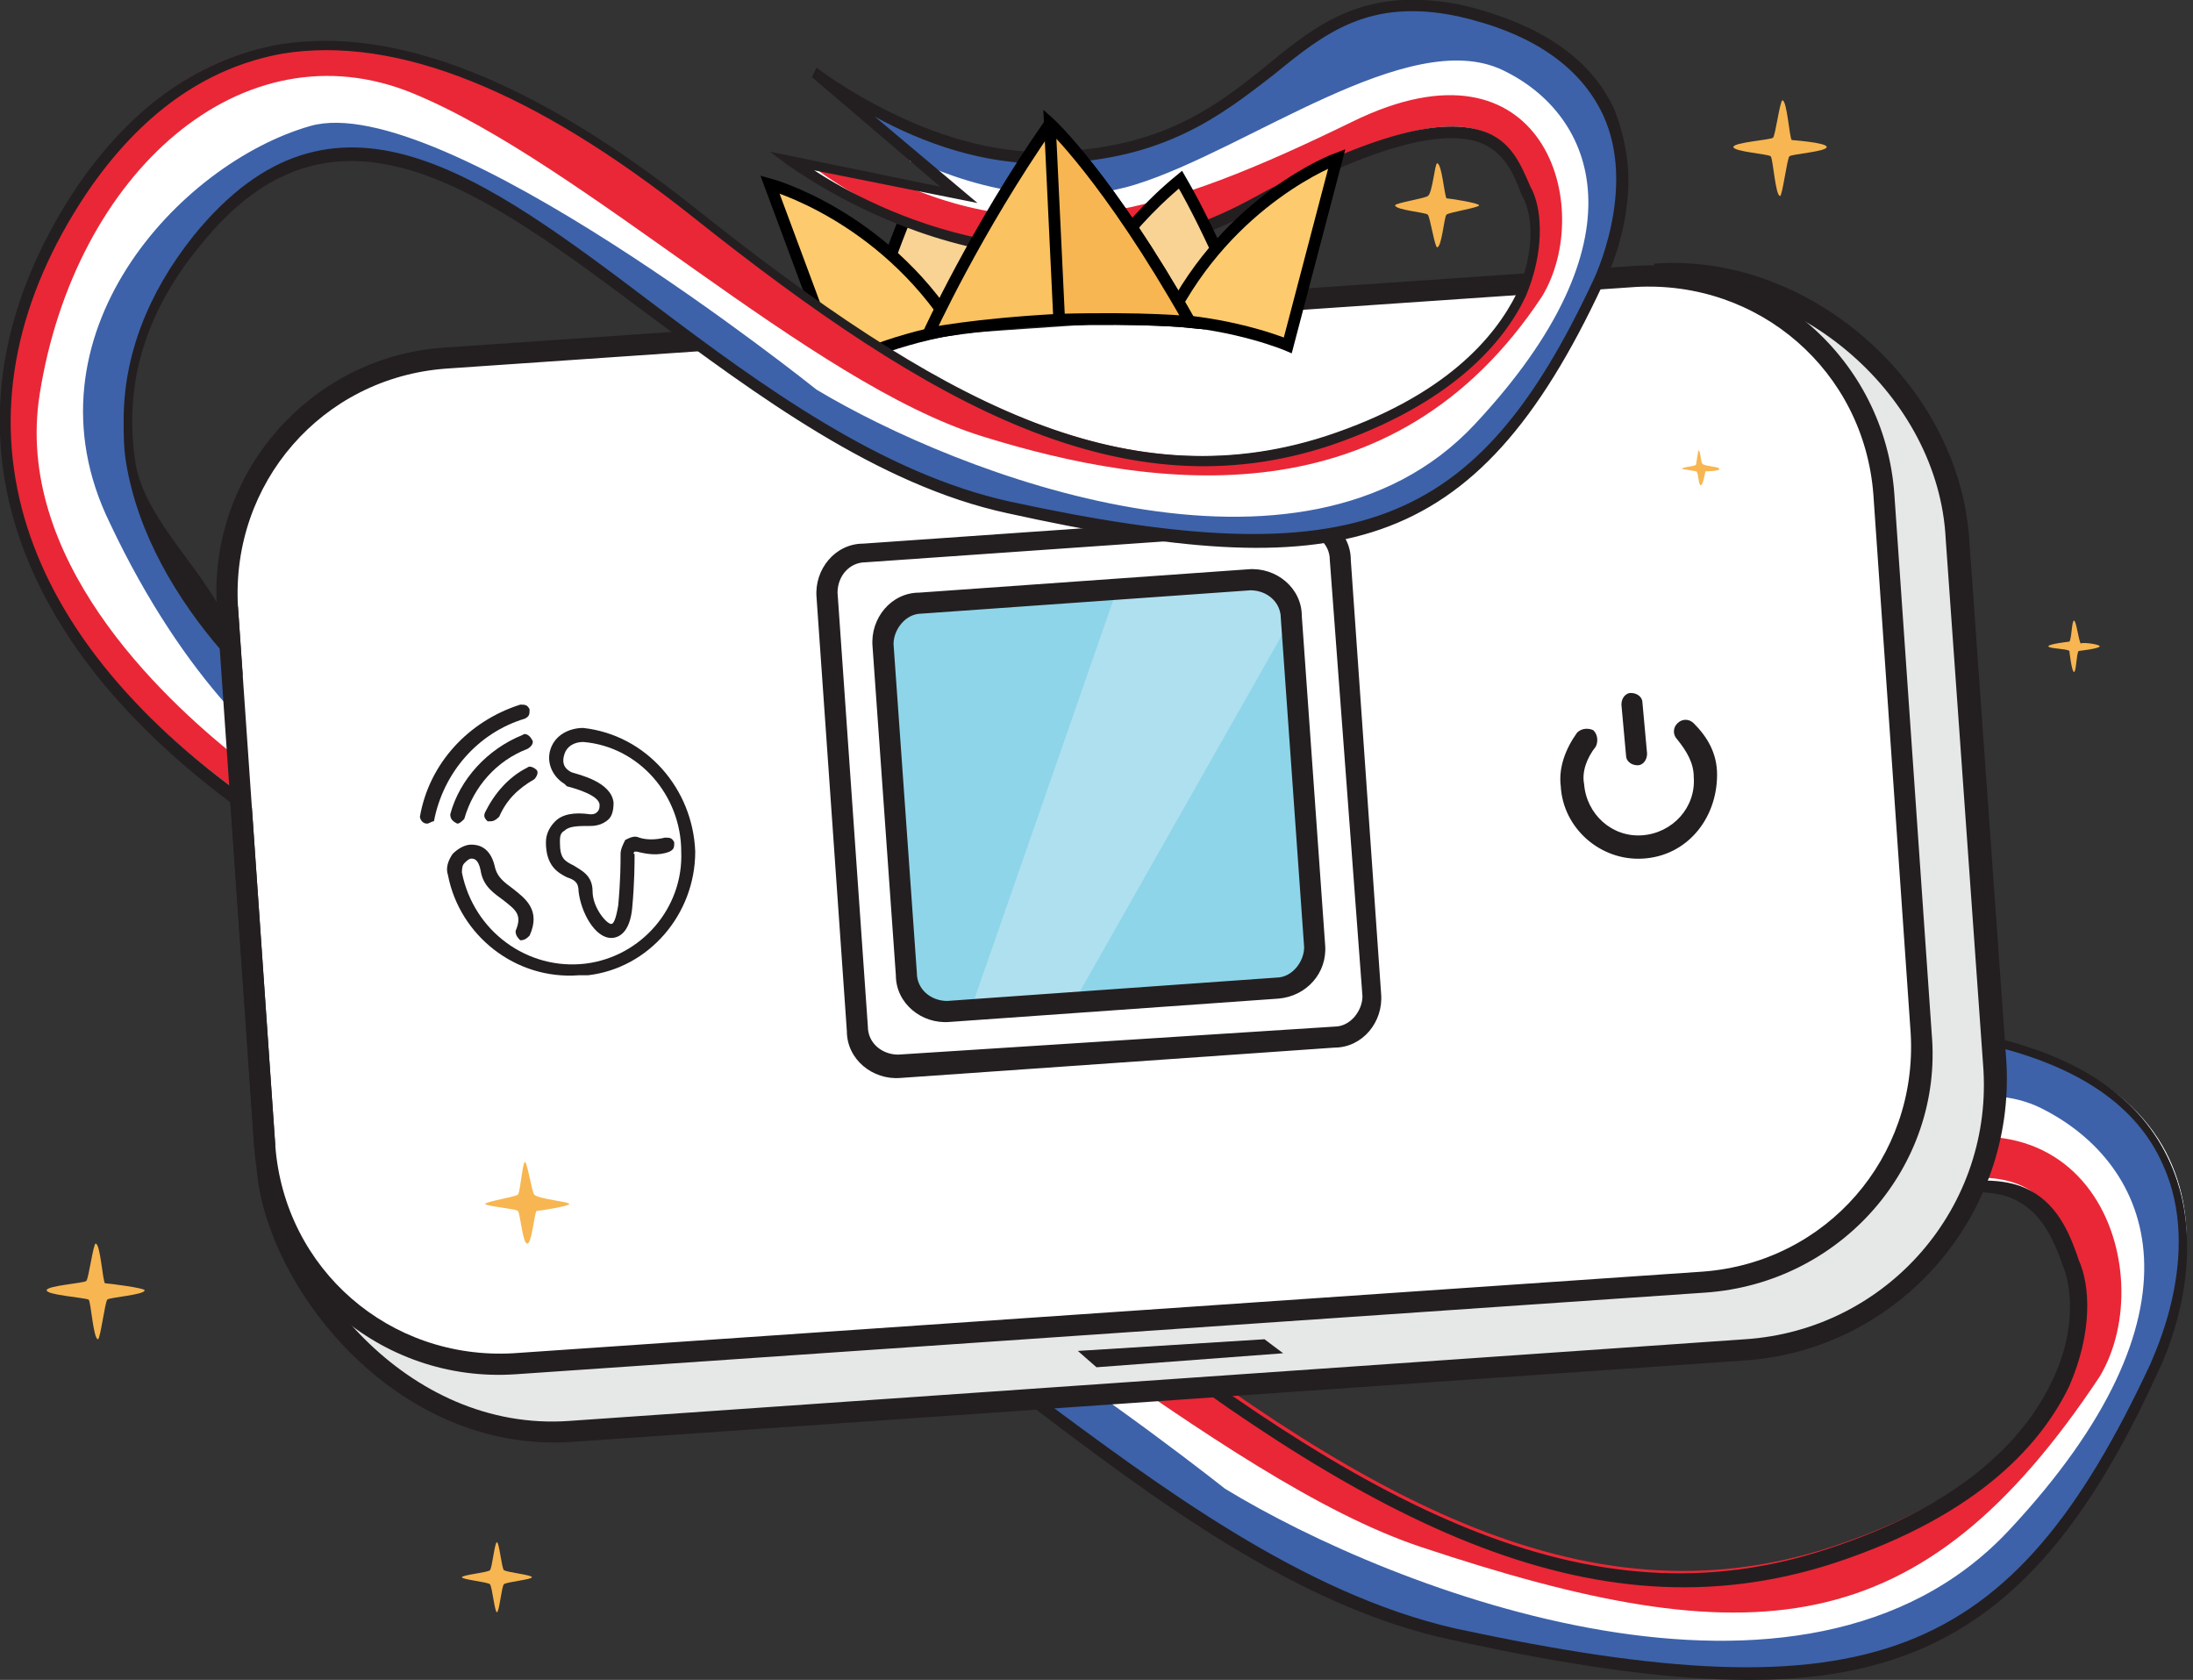 <svg id="Calque_1" xmlns="http://www.w3.org/2000/svg" viewBox="0 0 94 72"><rect x="0" y="0" width="94" height="72" fill="#333333" stroke="none"/><style>.st0{display:none;} .st1{display:inline;} .st2{fill:#EFE859;} .st3{fill:#231F20;} .st4{fill:#6D6E70;} .st5{fill:#FFFFFF;} .st6{fill:#8ED5E9;} .st7{fill:#AFE0EF;} .st8{fill:#404041;} .st9{fill:#FABC4A;} .st10{fill:#EA2736;} .st11{fill:#3D62A9;} .st12{fill:#E6E7E7;} .st13{fill:#F9D394;stroke:#000000;stroke-width:0.5;stroke-miterlimit:10;} .st14{fill:#FDCB6D;stroke:#000000;stroke-width:0.5;stroke-miterlimit:10;} .st15{fill:#F7B651;} .st16{fill:#FAC260;stroke:#000000;stroke-width:0.5;stroke-miterlimit:10;} .st17{fill:#F7B651;stroke:#000000;stroke-width:0.5;stroke-miterlimit:10;}</style><g id="Calque_2" class="st0"><g class="st1"><path class="st2" d="M68.9 18.2l2.9-.2c.2 0 .4-.2.5-.4l1.1-2.7c.2-.5.9-.5 1.1 0l1.1 2.7c.1.2.3.3.5.4l2.9.2c.5 0 .7.7.3 1L77 21.1c-.2.1-.2.4-.2.6l.7 2.8c.1.5-.4.9-.9.6l-2.4-1.5c-.2-.1-.4-.1-.6 0l-2.5 1.5c-.4.3-1-.1-.9-.6l.7-2.8c.1-.2 0-.4-.2-.6l-2.2-1.9c-.3-.3-.1-1 .4-1zM15 17.7l2.9-.2c.2 0 .4-.2.5-.4l1.1-2.7c.2-.5.9-.5 1.1 0l1.1 2.7c.1.2.3.3.5.4l2.9.2c.5 0 .7.7.3 1l-2.2 1.9c-.2.1-.2.4-.2.6l.7 2.8c.1.5-.4.9-.9.6L20.2 23c-.2-.1-.4-.1-.6 0l-2.5 1.5c-.4.3-1-.1-.9-.6l.7-2.8c.1-.2 0-.4-.2-.6l-2.2-1.9c-.3-.3-.1-.9.5-.9zm4.1 28.2l-2.4-1.5c-.2-.1-.4-.1-.6 0l-2.5 1.5c-.4.3-1-.1-.9-.6l.7-2.8c.1-.2 0-.4-.2-.6L11.1 40c-.4-.3-.2-1 .3-1l2.9-.2c.2 0 .4-.2.5-.4l1.1-2.7c.2-.5.9-.5 1.1 0l1.1 2.7c.1.2.3.3.5.4l2.9.2c.5 0 .7.7.3 1l-2.2 1.9c-.2.1-.2.4-.2.6l.7 2.8c0 .5-.5.9-1 .6zM32 58.1L29.8 60c-.2.1-.2.4-.2.6l.7 2.8c.1.5-.4.9-.9.6L27 62.4c-.2-.1-.4-.1-.6 0l-2.5 1.5c-.4.3-1-.1-.9-.6l.7-2.8c.1-.2 0-.4-.2-.6L21.3 58c-.4-.3-.2-1 .3-1l2.9-.2c.2 0 .4-.2.5-.4l1.1-2.7c.2-.5.9-.5 1.1 0l1.1 2.7c.1.2.3.3.5.4l2.9.2c.5.1.7.8.3 1.1zM39.3 11l-2.4-1.5c-.2-.1-.4-.1-.6 0L33.7 11c-.4.3-1-.1-.9-.6l.7-2.8c.1-.2 0-.4-.2-.6l-2.2-1.9c-.4-.3-.2-1 .3-1l2.9-.2c.2 0 .4-.2.5-.4L36 .9c.2-.5.9-.5 1.1 0l1.1 2.7c.1.2.3.3.5.4l2.9.2c.5 0 .7.7.3 1L39.6 7c-.2.1-.2.4-.2.6l.7 2.8c.1.5-.4.9-.8.6zm13 54.6l-2.2 1.9c-.2.1-.2.4-.2.6l.7 2.8c.1.5-.4.9-.9.6L47.3 70c-.2-.1-.4-.1-.6 0l-2.5 1.5c-.4.3-1-.1-.9-.6l.7-2.8c.1-.2 0-.4-.2-.6l-2.2-1.9c-.4-.3-.2-1 .3-1l2.9-.2c.2 0 .4-.2.5-.4l1.1-2.7c.2-.5.9-.5 1.1 0l1.1 2.7c.1.2.3.3.5.4l2.9.2c.5 0 .7.6.3 1zm8.1-54.2L58 9.9c-.2-.1-.4-.1-.6 0l-2.5 1.5c-.4.3-1-.1-.9-.6l.7-2.8c.1-.2 0-.4-.2-.6l-2.2-1.9c-.4-.3-.2-1 .3-1l2.9-.2c.2 0 .4-.2.5-.4l1.1-2.7c.2-.5.9-.5 1.1 0L59.3 4c.1.2.3.3.5.4l2.9.2c.5 0 .7.7.3 1l-2.2 1.9c-.2.1-.2.4-.2.6l.7 2.8c.1.4-.5.8-.9.5zm12.1 46.5l-2.2 1.9c-.2.1-.2.4-.2.6l.7 2.8c.1.5-.4.9-.9.6l-2.4-1.5c-.2-.1-.4-.1-.6 0l-2.5 1.5c-.4.3-1-.1-.9-.6l.7-2.8c.1-.2 0-.4-.2-.6l-2.2-1.9c-.4-.3-.2-1 .3-1l2.9-.2c.2 0 .4-.2.5-.4l1.1-2.7c.2-.5.9-.5 1.1 0l1.1 2.7c.1.2.3.3.5.4l2.9.2c.4.1.7.7.3 1zm8.2-16.1c-.2.1-.2.4-.2.6l.7 2.8c.1.5-.4.9-.9.6l-2.4-1.5c-.2-.1-.4-.1-.6 0l-2.5 1.5c-.4.3-1-.1-.9-.6l.7-2.8c.1-.2 0-.4-.2-.6l-2.2-1.9c-.4-.3-.2-1 .3-1l2.9-.2c.2 0 .4-.2.5-.4l1.1-2.7c.2-.5.9-.5 1.1 0l1.1 2.7c.1.2.3.3.5.4l2.9.2c.5 0 .7.7.3 1l-2.2 1.9z"/><path class="st3" d="M50 72c-.2 0-.4-.1-.6-.2L47 70.3l-2.5 1.5c-.4.2-.8.2-1.2 0-.4-.3-.5-.7-.4-1.1l.7-2.8-2.2-2c-.3-.3-.5-.7-.3-1.1.1-.4.5-.7.9-.7l2.9-.2 1.2-2.7c.2-.4.6-.7 1-.7s.8.3 1 .7l1.1 2.7 2.8.1c.4 0 .8.3.9.7.1.4 0 .9-.3 1.1l-2.2 1.9.7 2.9c.1.4-.1.9-.4 1.1-.2.2-.4.3-.7.3zm-3-2.7c.2 0 .4.1.6.2L50 71l.1-.1-.7-2.8c-.1-.4 0-.8.4-1.1l2.2-1.9V65l-3-.3c-.4 0-.8-.3-.9-.7L47 61.3l-.6-.2.5.2-1.1 2.7c-.2.4-.5.6-.9.7L42 65v.2l2.2 1.9c.3.3.4.7.3 1.1l-.7 2.8h.2l2.5-1.5c.1-.1.3-.2.5-.2zm-17.3-4.8c-.2 0-.4-.1-.6-.2l-2.4-1.5-2.5 1.5c-.4.2-.8.2-1.2 0-.4-.3-.5-.7-.4-1.1l.7-2.8-2.2-2c-.3-.3-.5-.7-.3-1.2.1-.4.5-.7.9-.7l2.9-.2 1.2-2.7c.2-.4.6-.7 1-.7s.8.3 1 .7l1.1 2.7 2.9.3c.4 0 .8.3.9.7s0 .9-.3 1.1l-2.2 1.9.7 2.9c.1.4-.1.9-.4 1.1-.3.2-.5.2-.8.2zM26.6 54l-1.1 2.7c-.2.4-.5.6-.9.7l-2.9.2v.1l2.2 1.9c.3.3.4.7.3 1.1l-.7 2.8.4.5-.3-.4 2.5-1.5c.3-.2.8-.2 1.1 0l2.4 1.5.1-.1-.7-2.8c-.1-.4 0-.8.4-1.1l2.2-1.9v-.1l-3-.3c-.4 0-.8-.3-.9-.7l-.9-2.6h-.2zm43.6 10.4c-.2 0-.4-.1-.6-.2l-2.4-1.5-2.5 1.5c-.4.2-.8.2-1.2 0-.4-.3-.5-.7-.4-1.1l.7-2.8-2.2-2c-.3-.3-.5-.7-.3-1.2.1-.4.5-.7.9-.7l2.9-.2 1.2-2.7c.2-.4.6-.7 1-.7s.8.3 1 .7l1.1 2.7 2.9.3c.4 0 .8.3.9.7s0 .9-.3 1.1l-2.2 1.9.7 2.9c.1.4-.1.9-.4 1.1-.4.1-.6.2-.8.2zm-3.1-2.7c.2 0 .4.1.6.2l2.4 1.5.1-.1-.7-2.8c-.1-.4 0-.8.4-1.1l2.2-1.9v-.1l-3-.3c-.4 0-.8-.3-.9-.7l-1.1-2.7-.6-.2.5.2-1 2.8c-.2.4-.5.6-.9.7l-2.9.2v.2l2.2 1.9c.3.3.4.7.3 1.1l-.7 2.7.1.1 2.5-1.5c.1-.1.3-.2.5-.2zM19.5 46.5c-.2 0-.4-.1-.6-.2l-2.4-1.5-2.5 1.5c-.4.2-.8.2-1.2 0-.4-.3-.5-.7-.4-1.1l.7-2.8-2.2-2c-.3-.3-.5-.7-.3-1.2.1-.4.5-.7.9-.7l2.9-.2 1.2-2.7c.2-.4.6-.7 1-.7s.8.3 1 .7l1.1 2.7 2.9.3c.4 0 .8.3.9.7s0 .9-.3 1.1L20 42.3l.7 2.9c.1.4-.1.9-.4 1.1-.4.1-.6.2-.8.2zm-8.1-6.9l2.2 1.9c.3.3.4.7.3 1.1l-.7 2.8.4.5-.3-.4 2.5-1.5c.3-.2.8-.2 1.1 0l2.4 1.5h.1l-.6-2.9c-.1-.4 0-.8.4-1.1l2.2-1.9v-.2l-2.9-.2c-.4 0-.8-.3-.9-.7L16.5 36l-.6-.2.5.2-1.1 2.7c-.2.4-.5.6-.9.7l-2.9.2-.4.4.3-.4zm69.2 6.8c-.2 0-.4-.1-.6-.2l-2.4-1.5-2.5 1.5c-.4.2-.8.2-1.2 0-.4-.3-.5-.7-.4-1.1l.7-2.8-2.2-2c-.3-.3-.5-.7-.3-1.2.1-.4.5-.7.9-.7l2.9-.2 1.2-2.7c.2-.4.6-.7 1-.7s.8.3 1 .7l1.1 2.7 2.9.3c.4 0 .8.3.9.7s0 .9-.3 1.2L81 42.2v.1l.7 2.8c.1.4-.1.9-.4 1.1-.2.1-.4.2-.7.2zm-8-6.9l2.2 1.9c.3.3.4.7.3 1.1l-.7 2.8.4.5-.3-.4 2.5-1.5c.3-.2.8-.2 1.1 0l2.4 1.5.1-.1-.6-2.8c-.1-.4 0-.8.4-1.1l2.2-1.9v-.2l-2.9-.2c-.4 0-.8-.3-.9-.7l-1.1-2.7-.6-.2.5.2-1.1 2.7c-.2.4-.5.6-.9.7l-2.9.2-.4.5.3-.3zM77 25.7c-.2 0-.4-.1-.6-.2L73.9 24l-2.5 1.5c-.4.2-.8.2-1.2 0-.4-.3-.5-.7-.4-1.1l.7-2.8-2.2-2c-.3-.3-.5-.7-.3-1.2.1-.4.5-.7.9-.7l2.9-.2 1.2-2.7c.2-.4.6-.7 1-.7s.8.3 1 .7l1.1 2.7 2.9.3c.4 0 .8.3.9.7.1.4 0 .9-.3 1.1l-2.2 1.9.7 2.9c.1.4-.1.9-.4 1.1-.3.1-.5.2-.7.2zm-3.6-10.8l.5.2-1.1 2.7c-.2.4-.5.6-.9.7l-2.9.2s-.1 0-.1.1l2.2 2c.3.3.4.7.3 1.1l-.7 2.8.4.5-.3-.4 2.5-1.5c.3-.2.8-.2 1.1 0l2.4 1.5.1-.1-.7-2.8c-.1-.4 0-.8.4-1.1l2.2-1.9v-.2l-2.8-.2c-.4 0-.8-.3-.9-.7L74 15.1l-.6-.2zM23 25.1c-.2 0-.4-.1-.6-.2L20 23.5 17.4 25c-.4.2-.8.2-1.2 0-.4-.3-.5-.7-.4-1.1l.7-2.8-2.2-2c-.3-.3-.5-.7-.3-1.2.1-.4.5-.7.9-.7l2.9-.2 1.2-2.7c.2-.4.6-.7 1-.7s.8.3 1 .7l1.1 2.7 2.9.3c.4 0 .8.3.9.7.1.4 0 .9-.3 1.1L23.4 21l.7 2.9c.1.4-.1.9-.4 1.1-.3.1-.5.1-.7.1zm-3.1-2.6c.2 0 .4.1.6.2l2.4 1.5.1-.1-.7-2.8c-.1-.4 0-.8.4-1.1l2.2-1.9v-.6.5L22 18c-.4 0-.8-.3-.9-.7L20 14.6l-.6-.2.5.2-1.1 2.7c-.2.4-.5.6-.9.7l-2.9.1s-.1 0-.1.1l2.2 2c.3.3.4.7.3 1.1l-.6 2.7.1.1 2.5-1.5c.1-.1.3-.1.5-.1zM60.7 12c-.2 0-.4-.1-.6-.2l-2.4-1.5-2.5 1.5c-.4.2-.8.2-1.2 0-.4-.3-.5-.7-.4-1.1l.7-2.8-2.2-2c-.3-.3-.5-.7-.3-1.2.1-.4.5-.7.9-.7l2.9-.2 1.2-2.7c.2-.4.6-.7 1-.7s.8.3 1 .7l1.1 2.7 2.8.2c.4 0 .8.3.9.7s0 .9-.3 1.1l-2.2 1.9.7 2.9c.1.4-.1.9-.4 1.1-.3.2-.5.3-.7.3zm-8.1-6.8L54.8 7c.3.3.4.7.3 1.1l-.7 2.8.4.5-.2-.4 2.5-1.5c.3-.2.8-.2 1.1 0l2.4 1.5h.1l-.6-2.9c-.1-.4 0-.8.4-1.1l2.2-1.9v-.6.5l-2.9-.2c-.4 0-.8-.3-.9-.7l-1.1-2.7h-.2l-1.1 2.7c-.2.4-.5.6-.9.7l-2.9.2-.4.5.3-.3zm-13 6.4c-.2 0-.4-.1-.6-.2l-2.4-1.5-2.6 1.5c-.4.2-.8.2-1.2 0-.4-.3-.5-.7-.4-1.1l.7-2.8-2.2-2c-.3-.3-.5-.7-.3-1.2.1-.4.5-.7.9-.7l2.9-.2L35.6.7c.2-.4.6-.7 1-.7s.8.3 1 .7l1.1 2.7 2.9.3c.4 0 .8.3.9.7.1.4 0 .9-.3 1.1L40 7.4l.7 2.9c.1.4-.1.9-.4 1.1-.3.1-.5.2-.7.2zm-3.1-2.7c.2 0 .4.1.6.2l2.4 1.5h.1L39 7.7c-.1-.4 0-.8.4-1.1l2.2-1.9v-.6.5l-2.9-.2c-.4 0-.8-.3-.9-.7L36.6 1 36 .9l.4.1-1.1 2.7c-.2.4-.5.6-.9.7l-2.9.2v.2l2.2 1.9c.3.2.4.6.3 1l-.7 2.8.1.1L35.9 9c.2-.1.4-.1.6-.1z"/></g><g class="st1"><path class="st3" d="M58.4 65.7L29 63.9c-.8-.1-3.8-2.9-3.8-3.7l7.5-47.6c.1-.8 10.5-5.5 11.4-5.4l16.8 1c.8.1 2.3 3.3 2.2 4.1l-3.2 52c.1.8-.6 1.4-1.5 1.4z"/><path class="st3" d="M58.4 66L29 64.1c-.9-.1-4.1-3-4-4l7.5-47.6c0-.2 0-.7 6.6-3.2 2.6-1 4.5-2.5 5-2.5l16.8 1c.6 0 1.2 1.1 1.7 1.9.4.8.8 2 .8 2.5l-3.2 52c0 1.1-.8 1.8-1.8 1.8zM33.1 12.6l-7.5 47.6c0 .6 2.8 3.3 3.5 3.4l29.4 1.8c.7 0 1.3-.5 1.3-1.2l3.2-52c.1-1-1.5-3.8-2-3.8l-16.8-1c-1 0-10.5 4.4-11.1 5.2zm0 0z"/><path class="st4" d="M56.1 63.6l-29.4-1.8c-.8-.1-1.5-.8-1.4-1.6l3.2-52.5c.1-.8.8-1.5 1.6-1.4l15.8 1c.5 0 .9.5.8 1l-.3 4.8c0 .5.3.9.8 1l12.4.8c.5 0 .9.5.8 1l-2.9 46.5c.1.6-.6 1.3-1.4 1.2z"/><path class="st3" d="M56.1 63.9l-29.4-1.8c-1-.1-1.7-.9-1.7-1.9l3.2-52.5c.1-1 .9-1.7 1.9-1.7L46 7c.6 0 1.1.6 1.1 1.2l-.3 4.8c0 .4.2.7.6.7l12.4.8c.6 0 1.1.6 1.1 1.2L58 62.2c-.1 1-1 1.7-1.9 1.7zm-26-57.3c-.7 0-1.3.5-1.3 1.2l-3.2 52.5c0 .7.5 1.3 1.2 1.3l29.4 1.8c.7 0 1.3-.5 1.3-1.2l2.9-46.5c0-.4-.2-.7-.6-.7l-12.4-.8c-.6 0-1.1-.6-1.1-1.2l.3-4.8c0-.4-.2-.7-.6-.7l-15.9-.9z"/><path class="st5" d="M39.5 54c-.1 0-.2-.1-.1-.2.4-.8 1.1-1.5 2-1.7.1 0 .2 0 .2.1s0 .2-.1.2c-.8.2-1.4.7-1.7 1.5-.1 0-.2.1-.3.1z"/><path class="st5" d="M38.8 53.9c-.1 0-.2-.1-.1-.2.4-1.3 1.5-2.2 2.8-2.4.1 0 .2 0 .2.1s0 .2-.1.2c-1.2.2-2.2 1-2.5 2.2-.2 0-.2.1-.3.1zM40.3 54s-.1 0 0 0c-.2-.1-.2-.2-.1-.2.3-.4.7-.7 1.1-.9.1 0 .2 0 .2.1s0 .2-.1.2c-.4.2-.7.4-1 .8h-.1z"/><path class="st5" d="M41.9 58c-1.5-.1-2.8-1.3-2.8-2.9 0-.2.1-.3.2-.5.1-.1.3-.2.5-.2s.4.1.5.6c0 .3.2.4.4.6.3.3.6.6.3 1.2 0 .1-.1.1-.2.1s-.1-.1-.1-.2c.2-.4.1-.5-.2-.8-.2-.2-.5-.4-.5-.8 0-.3-.1-.3-.2-.3s-.1 0-.2.1-.1.1-.1.2c.1 1.4 1.3 2.6 2.7 2.6s2.5-1 2.7-2.4-.7-2.6-2-3c-.2-.1-.4.1-.5.2-.1.1-.1.3.1.5.2.1.9.4.9.9 0 .2-.1.3-.2.4-.2.1-.4.1-.5.1-.3-.1-.5 0-.6 0-.1.1-.1.1-.2.3-.1.4.1.5.2.6.2.1.4.3.4.7s.2.8.3.9c0 0 .1-.1.2-.4.2-.6.2-1 .2-1.2 0-.1.1-.2.2-.3.1-.1.2-.1.4 0h.7c.1 0 .2 0 .2.1s0 .2-.1.2c-.3.1-.6 0-.8-.1h-.1v.1c0 .2-.1.7-.2 1.3-.2.6-.4.7-.6.6-.4-.1-.7-.7-.6-1.2 0-.2-.1-.3-.2-.4-.2-.1-.5-.3-.4-.9 0-.2.1-.4.3-.5s.5-.2.9-.1h.2s.1-.1.1-.2c0-.2-.5-.5-.7-.5-.3-.2-.4-.6-.2-.9.2-.3.5-.5.8-.4 1.5.4 2.5 1.8 2.3 3.3s-1.5 2.7-3 2.7c-.3-.1-.4-.1-.5-.1z"/><path class="st6" d="M58.7 13.8L48 13.1c-.3 0-.5-.3-.5-.5l.2-3.8c0-.3.3-.5.5-.5L59 9c.3 0 .5.3.5.5l-.2 3.8c0 .3-.3.5-.6.5z"/><path class="st7" d="M53.3 13.4l-1.3-.1 2.4-4.6 2.3.1z"/></g></g><g id="Calque_3" class="st0"><g class="st1"><path class="st4" d="M29.5 27.6c-.4 0-.8-.3-.8-.6l-.1-2.8c0-.4.3-.7.6-.7h.1c.4 0 .7.3.7.6l.1 2.8c.1.4-.2.7-.6.7z"/><path class="st3" d="M29.5 27.9c-.5 0-1-.4-1-.9l-.1-2.8c0-.5.4-1 .9-1s1 .4 1 .9l.1 2.8c0 .5-.4.9-.9 1zm-.2-4.2c-.3 0-.5.2-.4.5L29 27c0 .3.2.4.5.4s.5-.2.4-.5l-.1-2.8c0-.2-.2-.4-.5-.4z"/><path class="st4" d="M60.5 8.6l2.4 2.3c.7.7.8 1.9.1 2.7l-1.9 2.1c-.4.5-.7 1.1-.6 1.8l2.1 40.8c.1 2.5-1.8 4.6-4.4 4.8l-21.3.9c-2.2.1-5.4-2.7-5.6-4.8L60.5 8.6z"/><path class="st3" d="M58.3 63.2L37 64.3c-2.3.1-5.7-2.8-5.8-5v-.2L60.5 8.3l2.7 2.5c.8.8.9 2.1.1 3l-1.9 2.1c-.4.4-.6 1-.6 1.6l2.1 40.8c.1 2.5-2 4.8-4.6 4.9zm-26.7-3.9c.2 2 3.2 4.6 5.3 4.5l21.3-1.1c2.4-.1 4.3-2.2 4.1-4.5l-2.1-40.8c0-.7.2-1.4.7-1.9l1.9-2.1c.6-.7.6-1.7-.1-2.3L60.6 9l-29 50.3z"/><path class="st8" d="M57.5 8.5l-2.1 2.3c-.3.4-.8.6-1.3.6L33 12.5c-2.2.1-3.9 2-3.8 4.1L31.4 59c.1 2.2 2 3.8 4.2 3.7l21.9-1.1c2.2-.1 3.9-2 3.8-4.1l-2.1-41.7c0-.5.1-1 .5-1.3l2.1-2.2c.7-.8.7-1.9-.1-2.7l-1.2-1.2c-1-.8-2.2-.7-3 .1z"/><path class="st3" d="M57.5 61.9L35.6 63c-2.3.1-4.3-1.7-4.4-3.9L29 16.7c-.1-2.3 1.7-4.3 4-4.4l21.2-1.1c.4 0 .8-.2 1.1-.5l2.1-2.3c.4-.4 1-.7 1.6-.7s1.2.2 1.6.6l1.2 1.2c.8.8.9 2.1.1 3l-2.1 2.2c-.3.3-.4.7-.4 1.1l2.1 41.7c.1 2.3-1.7 4.2-4 4.4zM33 12.7c-2.1.1-3.6 1.8-3.5 3.9L31.6 59c.1 2 1.9 3.6 3.9 3.5l21.9-1.1c2.1-.1 3.6-1.8 3.5-3.9l-2.1-41.7c0-.6.2-1.1.5-1.5l2.1-2.2c.6-.7.6-1.7-.1-2.3l-1.2-1.2c-.3-.3-.8-.5-1.2-.5-.5 0-.9.2-1.2.6L55.6 11c-.4.4-.9.7-1.5.7l-21.1 1z"/><ellipse transform="rotate(-2.944 38.802 22) scale(1)" class="st5" cx="38.8" cy="22" rx=".3" ry=".3"/><ellipse transform="rotate(-2.944 42.402 21.8) scale(1)" class="st5" cx="42.4" cy="21.8" rx=".3" ry=".3"/><ellipse transform="rotate(-2.944 46.003 21.6) scale(1)" class="st5" cx="46" cy="21.6" rx=".3" ry=".3"/><ellipse transform="rotate(-2.944 49.602 21.4) scale(1)" class="st5" cx="49.6" cy="21.4" rx=".3" ry=".3"/><path class="st5" d="M36.4 20c.2-.2.4-.2.6 0 .1.1.2-.1.1-.2-.3-.2-.6-.2-.9 0 0 .2.1.3.2.2z"/><path class="st5" d="M36.1 19.7c.4-.4.9-.4 1.3-.1.1.1.2-.1.1-.2-.5-.4-1.2-.4-1.6.1-.1.1.1.3.2.2z"/><path class="st5" d="M35.7 19.3c.6-.6 1.4-.6 2-.1.1.1.2-.1.1-.2-.7-.6-1.7-.5-2.3.1-.1.2.1.3.2.2z"/><ellipse transform="rotate(-2.944 36.702 20.3) scale(1)" class="st5" cx="36.7" cy="20.3" rx=".1" ry=".1"/><g><path class="st5" d="M43.4 20.1c-.1 0-.1 0-.1-.1v-.7c0-.1 0-.1.1-.1s.1 0 .1.1v.7s0 .1-.1.1zM44 20c-.1 0-.1 0-.1-.1l-.1-1c0-.1 0-.1.1-.1s.1 0 .1.1l.1 1c0 .1-.1.1-.1.1zM44.5 20c-.1 0-.1 0-.1-.1l-.1-1.2c0-.1 0-.1.1-.1s.1 0 .1.1l.1 1.2s0 .1-.1.1zM45.1 20c-.1 0-.1 0-.1-.1l-.1-1.5c0-.1 0-.1.1-.1s.1 0 .1.1l.1 1.5-.1.1z"/></g><g><path class="st5" d="M53 19.5l-2.1.1c-.1 0-.2-.1-.3-.2v-.2h-.1c-.1 0-.2-.1-.3-.2v-.3c0-.1.1-.2.2-.2h.1v-.2c0-.1.1-.2.2-.2l2.1-.1c.1 0 .2.1.3.2l.1 1.2s-.1.1-.2.1zm-2.6-.9v.3h.1c.1 0 .2.1.3.2v.2l2.1-.1-.1-1.2-2.1.1v.2c.1.2 0 .3-.3.3z"/><path class="st5" d="M51.2 19.2c-.1 0-.1 0-.1-.1v-.7c0-.1 0-.1.1-.1s.1 0 .1.1v.7c0 .1 0 .1-.1.1zM51.7 19.2c-.1 0-.1 0-.1-.1v-.7c0-.1 0-.1.1-.1s.1 0 .1.1v.7l-.1.1zM52.1 19.2c-.1 0-.1 0-.1-.1v-.7c0-.1 0-.1.1-.1s.1 0 .1.1v.7s0 .1-.1.1zM52.6 19.1c-.1 0-.1 0-.1-.1v-.7c0-.1 0-.1.1-.1s.1 0 .1.1v.7c0 .1 0 .1-.1.1z"/></g><path class="st3" d="M49.2 63l-2.8.1c-.1 0-.3-.1-.3-.2s.1-.2.2-.3l2.8-.1c.1 0 .3.1.3.2s0 .3-.2.3z"/><path class="st4" d="M56.8 60.5l-20.3 1c-2 .1-3.7-1.4-3.8-3.3l-2.1-40.8c-.1-1.9 1.4-3.6 3.4-3.7l20.3-1c2-.1 3.7 1.4 3.8 3.3l2.1 40.8c0 2-1.5 3.6-3.4 3.7zM34 13.8c-1.9.1-3.4 1.7-3.3 3.6l2.1 40.8c.1 1.9 1.7 3.3 3.6 3.2l20.3-1c1.9-.1 3.4-1.7 3.3-3.6L57.9 16c-.1-1.9-1.7-3.3-3.6-3.2l-20.3 1z"/><path class="st3" d="M60.8 14.8c-.1 0-.1 0-.2-.1s-.1-.2 0-.3l1.4-1.5c.1-.1.2-.1.3 0s.1.2 0 .3L61 14.7c-.1.1-.1.1-.2.1z"/><g><path class="st5" d="M44.6 54.3c-.1 0-.2-.1-.2-.2.2-.8.8-1.4 1.6-1.7.1 0 .2 0 .2.1s0 .2-.1.2c-.7.3-1.2.8-1.4 1.5 0 .1 0 .1-.1.1z"/><path class="st5" d="M43.9 54.3c-.1 0-.2-.1-.2-.2.2-1.2 1.1-2.1 2.3-2.5.1 0 .2 0 .2.1s0 .2-.1.2c-1.1.3-1.9 1.2-2.1 2.3 0 .1 0 .1-.1.1zM45.3 54.3c-.1-.1-.2-.1-.1-.2.2-.4.5-.8.9-1 .1 0 .2 0 .2.1s0 .2-.1.2c-.3.2-.6.5-.8.8 0 .1 0 .1-.1.1z"/><path class="st5" d="M47.2 57.8c-1.4.1-2.7-.9-2.9-2.3 0-.2 0-.3.1-.5.1-.1.2-.2.4-.2s.4.1.5.5c0 .2.2.4.4.5.3.2.6.5.4 1 0 .1-.1.1-.2.1s-.1-.1-.1-.2c.2-.4 0-.5-.3-.7-.2-.2-.5-.3-.5-.7-.1-.3-.2-.3-.2-.3-.1 0-.1 0-.2.1 0 .1-.1.1-.1.2.2 1.3 1.4 2.2 2.8 2.1 1.2-.1 2.2-1.2 2.2-2.5s-.9-2.4-2.2-2.5c-.2 0-.4.1-.4.3 0 .1 0 .3.1.4.2 0 .9.2.9.7 0 .2-.1.3-.1.4-.2.1-.4.1-.4.1-.3 0-.4 0-.6.1-.1.1-.1.1-.1.3 0 .4.1.4.3.5s.4.2.4.6c0 .4.3.8.4.8 0 0 .1-.1.2-.4.1-.5.1-.9.1-1.1 0-.1 0-.2.1-.3s.2-.1.3-.1h.6c.1 0 .2 0 .2.1s0 .2-.1.2c-.3.1-.5.1-.7 0h-.1v.1c0 .2 0 .6-.1 1.2.1.6-.2.7-.3.7-.4 0-.7-.6-.7-1 0-.2-.1-.3-.3-.3-.2-.1-.5-.3-.4-.8 0-.2.1-.4.2-.5.2-.1.4-.2.8-.2h.2V54c0-.2-.5-.4-.7-.4-.3-.2-.4-.5-.3-.8.1-.3.4-.5.7-.4 1.4.2 2.4 1.4 2.4 2.8s-1.1 2.6-2.5 2.8c0-.2-.1-.2-.2-.2z"/></g></g><g class="st1"><path class="st9" d="M22.9 69.7S30.1 65 24.8 55c-6.3 7.1-1.9 14.7-1.9 14.7z"/><path class="st3" d="M22.7 70.7l-.4-.7c0-.1-4.6-8.2 2-15.5l.7-.8.5.9c5.5 10.5-2.1 15.6-2.2 15.6l-.6.5zm1.9-14.4c-3.9 5.1-2.3 10.3-1.5 12.2 1.5-1.3 4.7-5.2 1.5-12.2z"/><path class="st9" d="M22.7 69.9s-4.1-7.5-14.5-3c6.6 6.8 14.5 3 14.5 3z"/><path class="st3" d="M17.4 71.6c-2.9 0-6.5-.9-9.7-4.3l-.7-.7.9-.4c10.9-4.7 15.4 3.2 15.4 3.3l.4.7-.7.3s-2.4 1.1-5.6 1.1zm-7.9-4.5c4.8 4.3 10.1 3.1 12.1 2.4-1.2-1.5-4.9-5-12.1-2.4z"/><path class="st9" d="M16.4 62.3s7.1-3.3 3.6-13c-6.6 5.5-3.6 13-3.6 13z"/><path class="st3" d="M16 63.2l-.3-.7c0-.1-3.1-8 3.8-13.8l.8-.7.3 1c3.6 10.2-3.9 13.9-4 13.9l-.6.3zm3.7-12.7c-4.1 4-3.4 8.8-2.9 10.7 1.5-1.1 4.8-4.2 2.9-10.7z"/><path class="st9" d="M16.2 62.4s-2.7-7.3-12.7-4.6c5 7.1 12.7 4.6 12.7 4.6z"/><path class="st3" d="M13.1 63.5c-2.9 0-7-.9-10.2-5.3l-.6-.8 1-.3c10.5-2.9 13.5 4.9 13.6 5l.3.7-.7.2c-.1.1-1.5.5-3.4.5zm-8.3-5.2c3.7 4.4 8.5 4 10.4 3.7-1-1.7-3.8-5.1-10.4-3.7z"/><path class="st9" d="M11.7 54.1s6.8-1.4 5.8-10.5c-6.9 3.4-5.8 10.5-5.8 10.5z"/><path class="st3" d="M11.1 54.9l-.1-.7c0-.1-1.1-7.6 6.2-11.3l.9-.5.1 1c1 9.7-6.3 11.3-6.4 11.3l-.7.2zm5.7-10.2c-4.1 2.6-4.5 6.6-4.5 8.4 1.6-.6 4.8-2.6 4.5-8.4z"/><path class="st9" d="M11.5 54.2s-.9-6.9-10-6.6c2.8 7.1 10 6.6 10 6.6z"/><path class="st3" d="M11.2 54.9c-1.5 0-7.7-.4-10.4-7l-.4-1h1c9.7-.3 10.8 7.1 10.8 7.2l.1.7-.8.1h-.3zm-8.7-6.6c2.2 4.2 6.2 5 8 5.1-.5-1.6-2.2-4.9-8-5.1z"/><path class="st9" d="M9.6 45.3s6.4-.6 6.5-9.1c-6.7 2.4-6.5 9.1-6.5 9.1z"/><path class="st3" d="M8.9 46.1v-.8c0-.1-.2-7.2 7-9.8l1-.4v1c-.1 9.2-7.1 9.9-7.2 9.9l-.8.1zm6.5-8.8c-3.9 1.9-4.8 5.5-5 7.1 1.5-.5 4.5-2 5-7.1z"/><path class="st9" d="M9.4 45.3s-.1-6.5-8.6-7.2c2 7 8.6 7.2 8.6 7.2z"/><path class="st3" d="M10.2 46.1h-.8c-.1 0-7.2-.4-9.3-7.7l-.3-1 1 .1c9.1.7 9.3 7.8 9.3 7.9l.1.7zM1.9 39c1.6 4.1 5.1 5.2 6.7 5.5C8.3 43 7 39.8 1.9 39z"/><path class="st9" d="M9.1 36.1s5.7 1 7.8-6.4c-6.5.6-7.8 6.4-7.8 6.4z"/><path class="st3" d="M9.7 36.9h-.8l-.7-.1.2-.8c0-.1 1.6-6.4 8.4-7l1-.1-.3 1c-1.7 6.3-6 7-7.8 7zm6.1-6.3c-3.7.8-5.2 3.5-5.8 4.9 1.5-.1 4.3-.8 5.8-4.9z"/><g><path class="st9" d="M8.9 36.1s1.4-5.6-5.8-8.3c0 6.5 5.8 8.3 5.8 8.3z"/><path class="st3" d="M9.4 37l-.7-.2c-.1 0-6.2-2-6.3-8.9v-1l1 .3c7.8 2.8 6.3 9 6.3 9.1l-.3.7zm-5.6-8c.5 3.7 3.1 5.5 4.4 6.1.1-1.4-.4-4.3-4.4-6.1z"/></g><g><path class="st9" d="M10.7 27.5s5.3 1.8 8.4-4.9c-6.2-.4-8.4 4.9-8.4 4.9z"/><path class="st3" d="M12.4 28.5c-1.1 0-1.9-.2-1.9-.3l-.7-.3.3-.7c0-.1 2.5-5.8 9.1-5.3l1 .1-.4.9c-2.2 4.7-5.4 5.6-7.4 5.6zm-.6-1.5c1.4.1 4.1-.1 6.1-3.7-3.4.2-5.3 2.5-6.1 3.7z"/></g><g><path class="st9" d="M10.5 27.5s2.2-5.1-4.2-8.7c-.9 6.1 4.2 8.7 4.2 8.7z"/><path class="st3" d="M10.9 28.5l-.7-.3c-.1 0-5.6-2.9-4.6-9.5l.2-1 .9.5c7 3.9 4.6 9.6 4.5 9.6l-.3.7zm-4-8.5c-.1 3.5 2 5.5 3.2 6.4.3-1.4.2-4.1-3.2-6.4z"/></g><g><path class="st9" d="M14.4 19s4.7 3 9.2-2.9c-5.9-1.9-9.2 2.9-9.2 2.9z"/><path class="st3" d="M17.4 20.4c-2 0-3.3-.8-3.4-.8l-.6-.4.4-.6c0-.1 3.7-5.1 10-3.2l1 .3-.6.8c-2.4 3.1-4.9 3.9-6.8 3.9zm-1.8-1.7c1.3.4 4 .8 6.8-2.2-3.5-.6-5.8 1.2-6.8 2.2z"/></g><g><path class="st9" d="M14.2 18.9s3.3-4.5-2.2-9.4c-2.2 5.7 2.2 9.4 2.2 9.4z"/><path class="st3" d="M14.4 19.9l-.6-.5S9 15.3 11.4 9.2l.4-1 .8.7c5.9 5.3 2.3 10.3 2.3 10.4l-.5.6zm-2.1-9.1c-.9 3.4.7 5.8 1.7 6.9.6-1.2 1.2-3.9-1.7-6.9z"/></g><g><path class="st9" d="M18.7 12.8s4.4 3.2 9.2-2.3c-5.7-2.1-9.2 2.3-9.2 2.3z"/><path class="st3" d="M21.9 14.4c-2.2 0-3.6-1-3.6-1l-.6-.4.5-.6s3.9-4.8 10-2.5l1 .4-.8.7c-2.4 2.6-4.7 3.4-6.5 3.4zm-2-1.8c1.2.5 3.8 1 6.7-1.7-3.3-.8-5.7.7-6.7 1.7z"/></g><g><path class="st9" d="M22.4 7.9s5.4.2 6.4-7c-5.9 1.4-6.4 7-6.4 7z"/><path class="st3" d="M22.4 8.6h-.8l.1-.8c0-.1.6-6.1 6.9-7.6l1-.2-.1 1c-1 7.5-6.6 7.6-7.1 7.6zM27.9 2c-3.1 1.2-4.2 3.8-4.6 5.1 1.3-.3 3.7-1.3 4.6-5.1z"/></g><g><path class="st9" d="M18.5 12.7s3.5-4.2-1.6-9.3c-2.5 5.5 1.6 9.3 1.6 9.3z"/><path class="st3" d="M18.6 13.7l-.6-.5s-4.5-4.3-1.7-10.1l.4-.9.7.7c5.5 5.5 1.7 10.2 1.6 10.3l-.4.5zm-1.4-9c-1 3.2.4 5.6 1.2 6.8.6-1.2 1.3-3.7-1.2-6.8z"/></g><path class="st3" d="M24.1 72c-9.8-9.2-15-19.4-15.4-30.6C8.1 22.3 22.2 7.1 22.3 6.9l1 1c-.1.2-13.7 14.9-13.1 33.5.4 10.7 5.4 20.7 14.9 29.6l-1 1z"/></g><g class="st1"><path class="st9" d="M71 69.7S63.8 65 69.1 55c6.3 7.1 1.9 14.7 1.9 14.7z"/><path class="st3" d="M70.6 70.3c-.1-.1-7.6-5.1-2.2-15.6l.5-.9.7.8c6.6 7.3 2 15.4 2 15.5l-.4.7-.6-.5zm.1-1.7c.8-1.9 2.4-7.2-1.5-12.2-3.2 6.9 0 10.8 1.5 12.2z"/><path class="st9" d="M71.1 69.9s4.1-7.5 14.5-3c-6.5 6.8-14.5 3-14.5 3z"/><path class="st3" d="M70.8 70.5l-.7-.3.4-.7c0-.1 4.5-8 15.4-3.3l.9.4-.7.7c-3.2 3.4-6.8 4.3-9.7 4.3-3.2 0-5.5-1.1-5.6-1.1zm1.4-1c2 .7 7.3 1.9 12.1-2.4-7.2-2.6-10.8.9-12.1 2.4z"/><path class="st9" d="M77.4 62.3s-7.1-3.3-3.6-13c6.6 5.5 3.6 13 3.6 13z"/><path class="st3" d="M77.1 62.9c-.1 0-7.6-3.7-4-13.9l.3-1 .8.7c6.9 5.8 3.8 13.8 3.8 13.8l-.3.7-.6-.3zm-.1-1.7c.5-1.9 1.2-6.6-2.9-10.7-1.8 6.5 1.4 9.6 2.9 10.7z"/><path class="st9" d="M77.6 62.4s2.7-7.3 12.7-4.6c-5 7.1-12.7 4.6-12.7 4.6z"/><path class="st3" d="M77.4 63.1l-.7-.2.3-.7c0-.1 3.1-7.9 13.6-5l1 .3-.6.8c-3.1 4.4-7.3 5.3-10.2 5.3-2-.1-3.4-.5-3.4-.5zm1.3-1.2c1.9.4 6.7.7 10.4-3.7-6.6-1.3-9.5 2.1-10.4 3.7z"/><path class="st9" d="M82.2 54.1s-6.8-1.4-5.8-10.5c6.8 3.4 5.8 10.5 5.8 10.5z"/><path class="st3" d="M82 54.8c-.1 0-7.4-1.6-6.4-11.3l.1-1 .9.5c7.2 3.6 6.2 11.2 6.2 11.3l-.1.7-.7-.2zm-.5-1.7c0-1.8-.4-5.8-4.5-8.4-.2 5.8 3 7.8 4.5 8.4z"/><path class="st9" d="M82.4 54.2s.9-6.9 10-6.6c-2.9 7.1-10 6.6-10 6.6z"/><path class="st3" d="M82.3 54.9l-.8-.1.1-.7c0-.1 1.1-7.5 10.8-7.2h1l-.4 1c-2.7 6.6-9 7-10.4 7h-.3zm1-1.5c1.8-.1 5.8-.9 8-5.1-5.7.2-7.5 3.5-8 5.1z"/><path class="st9" d="M84.2 45.3s-6.4-.6-6.5-9.1c6.8 2.4 6.5 9.1 6.5 9.1z"/><path class="st3" d="M84.2 46c-.1 0-7.1-.7-7.1-9.8v-1l1 .4c7.1 2.6 7 9.8 7 9.8v.8l-.9-.2zm-.7-1.6c-.2-1.6-1-5.2-5-7.1.4 5.1 3.5 6.6 5 7.1z"/><path class="st9" d="M84.4 45.3s.1-6.5 8.6-7.2c-1.9 7-8.6 7.2-8.6 7.2z"/><path class="st3" d="M83.7 45.3c0-.1.2-7.1 9.3-7.9l1-.1-.3 1c-2.1 7.3-9.2 7.7-9.3 7.7h-.8l.1-.7zm1.5-.8c1.6-.3 5.1-1.4 6.7-5.5-5 .8-6.3 4-6.7 5.5z"/><path class="st9" d="M84.8 36.1s-5.7 1-7.8-6.4c6.4.6 7.8 6.4 7.8 6.4z"/><path class="st3" d="M76.3 29.9l-.3-1 1 .1c6.9.6 8.4 6.9 8.4 7l.2.7-.7.1h-.8c-1.7.1-6-.6-7.8-6.9zm7.5 5.6c-.6-1.4-2.1-4.1-5.8-4.9 1.6 4.1 4.4 4.8 5.8 4.9z"/><g><path class="st9" d="M85 36.1s-1.4-5.6 5.8-8.3c-.1 6.5-5.8 8.3-5.8 8.3z"/><path class="st3" d="M84.3 36.3c0-.1-1.5-6.3 6.3-9.1l1-.3v1c-.1 6.9-6.3 8.9-6.3 8.9l-.8.2-.2-.7zm1.3-1.2c1.4-.7 4-2.4 4.4-6.1-4 1.8-4.5 4.7-4.4 6.1z"/></g><g><path class="st9" d="M83.1 27.5s-5.3 1.8-8.4-4.9c6.2-.4 8.4 4.9 8.4 4.9z"/><path class="st3" d="M74.1 22.9l-.4-.9 1-.1c6.6-.5 9.1 5.3 9.1 5.3l.3.7-.7.3s-.8.3-1.9.3c-2 0-5.2-.9-7.4-5.6zm1.8.4c2 3.6 4.8 3.8 6.1 3.7-.7-1.2-2.6-3.5-6.1-3.7z"/></g><g><path class="st9" d="M83.3 27.5s-2.2-5.1 4.2-8.7c1 6.1-4.2 8.7-4.2 8.7z"/><path class="st3" d="M82.7 27.8c0-.1-2.4-5.8 4.5-9.6l.9-.5.2 1c1 6.6-4.6 9.4-4.6 9.5l-.7.3-.3-.7zm1-1.4c1.2-.9 3.3-2.9 3.2-6.4-3.4 2.3-3.4 5-3.2 6.4z"/></g><g><path class="st9" d="M79.5 19s-4.7 3-9.2-2.9c5.8-1.9 9.2 2.9 9.2 2.9z"/><path class="st3" d="M69.7 16.5l-.7-.8 1-.3c6.3-2 10 3.1 10 3.2l.4.6-.6.4s-1.4.8-3.4.8c-1.8 0-4.3-.8-6.7-3.9zm1.8 0c2.8 3 5.5 2.7 6.8 2.2-1-1-3.3-2.8-6.8-2.2z"/></g><g><path class="st9" d="M79.6 18.9s-3.3-4.5 2.2-9.4c2.3 5.7-2.2 9.4-2.2 9.4z"/><path class="st3" d="M79.1 19.3c0-.1-3.6-5.1 2.3-10.4l.8-.7.4 1c2.4 6.2-2.4 10.2-2.4 10.2l-.6.5-.5-.6zm.7-1.6c1-1.1 2.6-3.5 1.7-6.9-2.8 3-2.2 5.7-1.7 6.9z"/></g><g><path class="st9" d="M75.2 12.8S70.8 16 66 10.5c5.7-2.1 9.2 2.3 9.2 2.3z"/><path class="st3" d="M65.5 11l-.7-.8 1-.4c6.1-2.3 9.9 2.4 10 2.5l.5.6-.6.4s-1.5 1-3.6 1c-2 .1-4.3-.7-6.6-3.3zm1.8-.2c2.9 2.7 5.4 2.2 6.7 1.7-1.1-.9-3.4-2.4-6.7-1.7z"/></g><g><path class="st9" d="M71.4 7.9s-5.4.2-6.4-7c6 1.4 6.4 7 6.4 7z"/><path class="st3" d="M64.4 1l-.1-1 1 .2c6.3 1.5 6.9 7.5 6.9 7.6l.1.8h-.8c-.5 0-6.2-.1-7.1-7.6zm6.2 6.1c-.4-1.4-1.4-4-4.6-5.1.8 3.8 3.3 4.8 4.6 5.1z"/></g><g><path class="st9" d="M75.3 12.7s-3.5-4.2 1.6-9.3c2.5 5.5-1.6 9.3-1.6 9.3z"/><path class="st3" d="M74.8 13.1s-3.9-4.7 1.6-10.3l.7-.7.4.9c2.7 5.9-1.7 10.1-1.7 10.1l-.6.5-.4-.5zm.6-1.6c.9-1.1 2.2-3.6 1.2-6.8-2.4 3.1-1.8 5.6-1.2 6.8z"/></g><path class="st3" d="M69.7 72c9.8-9.2 15-19.4 15.4-30.6.7-19.1-13.4-34.3-13.6-34.5l-1 1c.1.1 13.8 14.9 13.2 33.5-.4 10.7-5.4 20.7-14.9 29.6l.9 1z"/></g></g><g id="Calque_1_1_"><path class="st5" d="M20.9 56.3c11.4-14.1 24.4 10 41.5 13.7s23.8 1.9 30.1-11.5c0 0 5.6-11-7.1-14-9.3-1.9-9.3 7.4-21 7.5-6.2.3-12.1-4.4-12.1-4.4l7.4 6.3-8.6-1.7s11.4 8.9 23.6 2.3 13.1-2.9 14.2-.5.4 9.1-10.3 12.6S58 64.3 46.2 55s-23.6-12.9-31.3-1.3"/><path class="st5" d="M72.4 68.8c-3.5 0-7.3-.7-11.6-2-4.7-1.5-10.3-5.4-15.7-9.2-4.6-3.3-9.4-6.7-13.5-8.3l.2-.5c4.1 1.7 8.9 5.1 13.6 8.4 5.3 3.8 10.9 7.7 15.5 9.1 13.1 4.1 22.4 1.8 28.3-7.1 1.5-2.5 1.2-6.2-.6-8.2-1.8-2-4.9-2.1-8.7-.3-10.1 5-16.3 6.7-24.3 2.8l.4-.5c7.8 3.8 13.9 2.1 23.8-2.8 5.4-2.7 8.2-.9 9.3.4 2 2.2 2.3 6.2.7 8.9-4.2 6.2-9.9 9.3-17.4 9.3z"/><path class="st5" d="M73.9 70.5c-8.4 0-17.5-4.1-21.5-6.6-.2-.2-19.2-15.3-25.7-13.5l-.2-.4c6.8-1.8 25.4 12.9 26.2 13.6C58.9 67.3 77 75 86 65.4c5.5-5.8 6.1-10 5.7-12.4-.4-2.2-1.9-4.1-4.2-5.2-3.1-1.5-7.7.8-12.2 3.1-2.3 1-4.4 2.1-6.3 2.7-5.8 1.7-11.5-1.2-11.7-1.3l.3-.5c.1 0 5.7 3 11.3 1.3 1.9-.6 4-1.6 6.2-2.8 4.6-2.3 9.3-4.7 12.7-3.1 2.4 1.2 4 3.2 4.5 5.6.5 2.6-.2 6.9-5.8 12.9-3.4 3.6-7.9 4.8-12.6 4.8z"/><path class="st10" d="M14.9 53.4c7.8-11.6 19.5-8 31.3 1.3s21.6 15.1 32.3 11.6 11.3-10.2 10.3-12.6-2-6.1-14.2.5-22.5-1.8-22.5-1.8l3.6.5c8 3.9 14.3 2.1 24.1-2.8S92.7 54.5 90 59c-7.7 11.6-15 12-29.1 7.3-8.7-2.9-20.4-14-29.1-17.5"/><path class="st11" d="M20.9 56.4c11.4-14.1 24.4 10 41.5 13.7S86.2 72 92.5 58.6c0 0 5.6-11-7.1-14-9.3-1.9-9.3 7.4-21 7.5-6.2.3-12.1-4.4-12.1-4.4l5 4.3s5.8 3.1 11.5 1.3 13.9-8.2 18.7-5.8 7.4 8.7-1.4 18.1-26.4 2.6-33.6-1.8c0 0-19.2-15.3-25.9-13.5"/><path class="st3" d="M75 72c-3.5 0-7.7-.6-12.7-1.7-6.7-1.4-12.9-6.1-18.3-10.2-8.6-6.5-16.1-12.1-22.9-3.6l-.4-.3c7.1-8.8 14.8-3.1 23.6 3.5 5.4 4 11.5 8.6 18.1 10.1 17.7 3.8 23.8 1.5 29.8-11.4 0-.1 2.3-4.6.5-8.5-1.1-2.5-3.6-4.2-7.4-5.1-4.5-.9-6.8.9-9.4 3s-5.6 4.5-11.5 4.6c-3.4.1-6.6-1.1-8.9-2.3l5.2 4.5-8.3-1.7c3.1 2 12.5 6.8 22.2 1.5 5.8-3.2 9.7-4.3 11.9-3.6 1.5.5 2.1 1.8 2.5 2.9l.1.3c.5 1.1.6 3.1-.4 5.4-1.1 2.3-3.7 5.5-10.1 7.6-10.5 3.4-20.3-1.9-32.6-11.6-8.2-6.4-15.2-9.3-21-8.4-3.9.6-7.3 3-10 7l-.5-.3c2.8-4.2 6.3-6.6 10.3-7.3 5.9-.9 13.1 1.9 21.4 8.5C58.4 64.5 68 69.8 78.3 66.4c6.2-2 8.7-5.1 9.7-7.3 1-2.1.8-4 .4-4.9l-.1-.3c-.4-1-.9-2.1-2.2-2.6-2.1-.7-5.8.4-11.5 3.5-12.2 6.7-23.7-2.2-23.9-2.3l-.9-.7 8.7 1.8-6.6-5.6.3-.4c.1 0 5.9 4.6 11.9 4.3 5.7-.1 8.6-2.4 11.2-4.4 2.6-2.1 5.1-4.1 9.9-3.1 4 .9 6.6 2.7 7.8 5.4 1.9 4.2-.4 8.8-.5 9C88.1 68.5 83.2 72 75 72z"/><path class="st12" d="M71 11.8c6.3-.4 12.6 4.9 13 11.3l1.6 22.5c.4 6.3-4.4 11.8-10.7 12.3l-50.4 3.5c-7.2.5-12.6-6.3-13-11.3"/><path class="st3" d="M74.9 58.3l-50.4 3.5c-7.6.5-13.1-6.7-13.5-11.7l.9-.1c.3 4.7 5.5 11.4 12.5 10.9l50.4-3.5c6.1-.4 10.7-5.7 10.2-11.8l-1.6-22.5C83.1 17 77.1 11.8 71 12.2l-.1-.9c6.6-.5 13 5.1 13.5 11.7L86 45.5c.4 6.6-4.6 12.3-11.1 12.8z"/><path class="st5" d="M80.8 21.9l1.5 21.6c.4 5.9-4.1 11.1-10 11.5l-49.6 3.4c-5.9.4-11.1-4.1-11.5-10L9.8 26.8c-.4-5.9 4.1-11.1 10-11.5l49.6-3.4c5.9-.4 11 4.1 11.4 10z"/><path class="st3" d="M73.1 55.4l-51 3.5c-5.8.4-10.8-4-11.2-9.7L9.3 26.1c-.4-5.8 4-10.8 9.7-11.2l51-3.5c5.8-.4 10.8 4 11.2 9.8l1.6 23.1c.5 5.7-3.9 10.7-9.7 11.1zm-54-39.6c-5.3.4-9.2 4.9-8.9 10.2l1.6 23.1c.4 5.3 4.9 9.2 10.2 8.9l51-3.5c5.3-.4 9.2-4.9 8.9-10.2l-1.6-23.1c-.4-5.3-4.9-9.2-10.2-8.9l-51 3.5z"/><path class="st6" d="M55.4 27.3l.9 12.3c.1 1.4-1 2.7-2.4 2.8l-12.3.9c-1.4.1-2.7-1-2.8-2.4l-.9-12.3c-.1-1.4 1-2.7 2.4-2.8l12.3-.9c1.2-.1 2.2.6 2.6 1.7.2.2.2.5.2.7z"/><path class="st7" d="M55.3 26.6L46 43l-4.4.3 6.3-18.1 4.7-.3c1.3-.1 2.3.6 2.7 1.7z"/><path class="st3" d="M54.8 42.8l-14.1 1c-1.2.1-2.3-.8-2.3-2l-1-14.1c-.1-1.2.8-2.3 2-2.3l14.1-1c1.2-.1 2.3.8 2.3 2l1 14.1c.1 1.2-.8 2.2-2 2.3zM39.5 26.3c-.7 0-1.2.7-1.2 1.3l1 14.1c0 .7.6 1.2 1.3 1.2l14.1-1c.7 0 1.2-.7 1.2-1.3l-1-14.1c0-.7-.6-1.2-1.3-1.2l-14.1 1zM55 58l-8 .6-.8-.7 8-.5z"/><path class="st3" d="M57.2 44.9l-18.6 1.3c-1.2.1-2.3-.8-2.3-2L35 25.6c-.1-1.2.8-2.3 2-2.3L55.6 22c1.2-.1 2.3.8 2.3 2l1.3 18.6c.1 1.2-.8 2.3-2 2.3zM37.1 24.1c-.7 0-1.2.6-1.2 1.3L37.2 44c0 .7.6 1.2 1.3 1.2L57.2 44c.7 0 1.2-.7 1.2-1.3L57 24c0-.7-.6-1.2-1.3-1.2l-18.6 1.3zM19.6 35.3c-.2-.1-.3-.2-.3-.4.4-1.5 1.6-2.8 3.1-3.4.1-.1.3 0 .4.2.1.1 0 .3-.2.4-1.3.5-2.3 1.6-2.7 3-.1.1-.2.2-.3.2z"/><path class="st3" d="M18.3 35.3s-.1 0 0 0c-.2 0-.3-.2-.3-.3.4-2.3 2.1-4.1 4.3-4.8.2 0 .3 0 .4.2 0 .2 0 .3-.2.4-2 .6-3.5 2.3-3.9 4.4-.1 0-.2.1-.3.1zM21 35.2h-.1c-.1-.1-.2-.2-.1-.4.4-.8 1-1.5 1.8-1.9.1-.1.3 0 .4.1s0 .3-.1.4c-.7.4-1.2.9-1.5 1.6-.2.2-.3.2-.4.2z"/><path class="st3" d="M24.8 41.8c-2.7.2-5.1-1.7-5.6-4.3-.1-.3 0-.6.2-.9.2-.2.5-.4.8-.4s.8.1 1 .9c.1.5.4.7.8 1 .5.4 1.2.9.7 2-.1.1-.2.2-.4.2-.1-.1-.2-.2-.2-.4.3-.7 0-.9-.5-1.3-.4-.3-.9-.6-1-1.3-.1-.5-.3-.5-.4-.5s-.2.1-.3.2-.1.3-.1.4c.5 2.5 2.8 4.2 5.3 3.9 2.4-.3 4.2-2.4 4.1-4.8 0-2.4-1.8-4.5-4.2-4.7-.4 0-.7.2-.8.5-.1.3-.1.6.3.8.3.1 1.7.4 1.8 1.3 0 .4-.1.6-.2.7-.3.3-.7.3-.8.3-.5 0-.9 0-1.1.2-.2.1-.2.3-.2.5 0 .7.2.8.6 1 .3.2.8.4.8 1.1 0 .7.6 1.4.8 1.4.1 0 .2-.2.3-.8.1-1.1.1-1.8.1-2.2 0-.2.1-.4.2-.6.2-.1.4-.2.6-.1.3.1.7.1 1.1 0 .2 0 .3 0 .4.2 0 .2 0 .3-.2.4-.5.2-1 .1-1.4 0h-.1s-.1.1 0 .1c0 .4 0 1.2-.1 2.3s-.6 1.3-.9 1.3c-.7 0-1.3-1.1-1.4-2 0-.4-.2-.5-.5-.6-.4-.2-.9-.5-.9-1.5 0-.4.2-.7.4-.9.3-.3.8-.4 1.5-.3.1 0 .2 0 .3-.1.1-.1.1-.2.1-.3 0-.4-1-.7-1.4-.8l-.1-.1c-.5-.3-.8-.9-.6-1.5.2-.6.8-.9 1.4-.9 2.7.3 4.7 2.6 4.8 5.3 0 2.7-2 5-4.6 5.3h-.4zM70.4 36.8c-1.8.1-3.4-1.3-3.5-3.1-.1-.8.2-1.6.7-2.3.2-.2.5-.2.7-.1.2.2.2.5.1.7-.4.5-.6 1.1-.5 1.6.1 1.3 1.2 2.3 2.5 2.2s2.3-1.2 2.2-2.5c0-.6-.3-1.1-.7-1.6-.2-.2-.2-.5 0-.7s.5-.2.7 0c.6.6 1 1.3 1 2.2 0 1.9-1.3 3.5-3.2 3.6z"/><path class="st3" d="M70.2 32.8c-.3 0-.5-.2-.5-.4l-.2-2.2c0-.3.2-.5.4-.5.3 0 .5.2.5.4l.2 2.2c0 .3-.2.5-.4.5z"/><g><path class="st13" d="M37.1 14.2s1-3.4 2.2-6c3 2 4.6 4.5 4.6 4.5L40.7 14l-3.6.2z"/><path class="st14" d="M35.9 15.7s2.1-1.1 5-1.6C37.8 9.2 33 7.9 33 7.9l2.9 7.8z"/></g><g><path class="st5" d="M9.8 27.9C6.2 23.7 3 17.2 8.5 10.3 18-1.5 28.9 18.7 43.3 21.8s20 1.6 25.3-9.6c0 0 4.7-9.2-6-11.7-7.8-1.7-7.8 6.1-17.6 6.3-5.2.2-10.1-3.7-10.1-3.7l6.2 5.3-7.2-1.5s9.6 7.5 19.7 1.9 11-2.4 11.9-.5c.8 2 .3 7.7-8.6 10.6S39.6 17 29.8 9.2 10-1.6 3.5 8.1.4 27.5 11.2 34.9c0 0 .1-5.3-1.4-7z"/><path class="st5" d="M67.1 9.6c0 1.2-.3 2.4-.9 3.4-5.1 7.7-13 9.7-24.2 6.1-4-1.2-8.6-4.5-13.1-7.7-3.9-2.7-7.9-5.6-11.3-7-2.8-1.1-5.6-.9-8.2.6-3.8 2.1-6.6 6.7-7.5 12.2-.8 4.9 2.1 9.1 4.7 11.9 2.8 3 5.8 4.9 5.9 4.9l-.2.4c-.1-.1-12.3-7.6-10.7-17.2.8-5.7 3.6-10.4 7.5-12.6 2.8-1.6 5.8-1.8 8.7-.6 3.5 1.4 7.5 4.3 11.4 7 4.5 3.2 9.1 6.5 13 7.7 11 3.4 18.8 1.5 23.7-6 1.3-2.1 1-5.2-.5-6.9s-4.1-1.8-7.3-.2C49.6 9.8 44.4 11.2 37.7 8l.2-.4c6.5 3.2 11.6 1.8 20-2.3 4.5-2.2 6.8-.8 7.8.3.9 1 1.4 2.5 1.4 4z"/><path class="st5" d="M68.4 8.6c0 2.2-1 5.4-5 9.6-7.8 8.3-23.2 1.7-28.5-1.5-.2-.1-16-12.7-21.5-11.2-2.9.8-6.7 3.4-8.6 7.5-1 2.1-1.7 5.4.1 9.2 1.7 3.6 3.7 6.3 5.3 8.1 1.9 2.2 1.8 2.6 0 .7-1.7-1.9-3.8-4.7-5.7-8.7-1.5-3.1-1.5-6.5-.1-9.6C6.1 9.1 9.6 6 13.3 5 19 3.5 34.5 15.8 35.2 16.4c5.2 3.1 20.3 9.6 27.9 1.6 4.6-4.9 5.1-8.4 4.7-10.4-.3-1.9-1.6-3.4-3.5-4.4-2.6-1.3-6.5.7-10.2 2.6-1.9 1-3.7 1.9-5.3 2.3C44 9.5 39.2 7 39 6.9l.2-.4S44 9 48.7 7.6c1.6-.5 3.3-1.4 5.2-2.3 3.8-1.9 7.8-4 10.6-2.6 2 1 3.4 2.7 3.7 4.7.2.4.2.8.2 1.2z"/><path class="st10" d="M37.8 7.5c6.7 3.3 12 1.7 20.2-2.3s10.4 3.7 8.1 7.5c-6.4 9.7-16.6 8.3-24 6S25 7 17.7 4 3.2 7.4 1.7 16.9c-1.1 7 5.1 12.9 8.5 15.6-.2.5.8.5.1 1.5C.2 26.7-2.8 17.3 3.5 7.9 10-1.8 19.9 1.2 29.8 9s18.1 12.6 27.1 9.7 9.5-8.6 8.6-10.6c-.8-2-1.7-5.1-11.9.5S34.8 7.1 34.8 7.1l3 .4z"/><path class="st11" d="M10.1 28.3C6.3 24 2.9 17.4 8.5 10.4 18-1.4 28.9 18.8 43.3 21.9s20 1.6 25.3-9.6c0 0 4.7-9.2-6-11.7C54.8-1 54.8 6.8 45 6.9c-5.2.2-10.1-3.7-10.1-3.7l4.2 3.6s4.8 2.6 9.6 1.1S60.4 1.1 64.4 3s6.2 7.3-1.2 15.2S41 20.3 35 16.7c0 0-16.1-12.9-21.7-11.3s-12.5 9-8.6 17c1.6 3.4 3.4 6 5 7.8 1.3 1.5.5.7.4-.1-.2-.6.1-1.7 0-1.8z"/><path class="st3" d="M69.8 7.7c0 2.4-1 4.4-1.1 4.5C63.2 24 57.3 25.1 43.2 22c-5.6-1.2-10.8-5.1-15.4-8.5-7.2-5.4-13.5-10.1-19.2-3-2.4 2.9-3.3 6-2.8 9.3.4 2.6 3.3 4.9 4.1 7.3 0 4 .6 7.8.4 7.6C-.3 27-2.9 17.3 3.3 8 5.7 4.5 8.6 2.5 12 1.9c5-.8 11 1.6 17.9 7.1 10.2 8.1 18.2 12.5 26.9 9.7 5.2-1.7 7.3-4.3 8.2-6.1.8-1.8.7-3.3.3-4.1l-.1-.2c-.3-.8-.7-1.8-1.8-2.2-1.7-.6-4.9.3-9.6 2.9-10.2 5.6-19.9-1.9-20-1.9l-.8-.6L40.3 8l-5.5-4.7.2-.4s4.9 3.8 10 3.6c4.8-.1 7.2-2 9.3-3.7C56.5 1 58.5-.6 62.6.2c3.4.8 5.6 2.3 6.6 4.5.4 1 .6 2.1.6 3zM5.3 18c0-2.7 1-5.4 3-7.9 6-7.4 12.4-2.6 19.8 3 4.5 3.4 9.7 7.2 15.2 8.4 14.8 3.2 20 1.2 25-9.5 0 0 1.9-3.9.4-7.1-1-2.1-3.1-3.5-6.2-4.2-3.8-.8-5.7.7-7.9 2.5C52.4 4.9 49.9 6.9 45 7c-2.8.1-5.5-.9-7.5-2l4.4 3.7-7-1.4C37.5 9 45.3 13 53.5 8.6c4.9-2.7 8.1-3.6 10-3 1.3.4 1.7 1.5 2.1 2.4l.1.2c.4.9.5 2.6-.3 4.5-.9 1.9-3.1 4.6-8.4 6.4-8.8 2.9-17-1.6-27.3-9.8-6.8-5.4-12.7-7.8-17.6-7-3.3.6-6.1 2.6-8.4 6-6 9-3.6 18.3 6.6 25.7.2.1-.3-.7-.3-2 0-1.2.6-2.8-.5-4.1-1.9-2.2-3.6-5-4.1-8.1-.1-.6-.1-1.2-.1-1.8z"/></g><path class="st3" d="M10.2 26l1.6 23.1-.9.1-1.6-23.1.9-.1z"/><path class="st15" d="M78.3 6.3c0 .2-1.5.3-1.6.4s-.3 1.7-.4 1.7c-.2 0-.3-1.6-.4-1.7s-1.6-.2-1.6-.4 1.6-.3 1.7-.4.3-1.6.4-1.6c.2 0 .3 1.6.4 1.7-.1 0 1.5.1 1.5.3zM6.2 55.3c0 .2-1.5.3-1.6.4-.1.1-.3 1.7-.4 1.7-.2 0-.3-1.6-.4-1.7-.3-.1-1.8-.2-1.8-.4s1.6-.3 1.7-.4c.1-.1.3-1.6.4-1.6.2 0 .3 1.6.4 1.7.1 0 1.7.2 1.7.3zM24.4 51.6c0 .1-1.3.3-1.4.3-.1.1-.2 1.4-.4 1.4s-.3-1.3-.4-1.4c-.1-.1-1.4-.2-1.4-.3s1.3-.3 1.4-.4c.1-.1.2-1.4.3-1.4.1 0 .3 1.3.4 1.4.2.2 1.5.3 1.5.4zM22.8 67.6c0 .1-1.1.2-1.2.3-.1.1-.2 1.2-.3 1.2s-.2-1.1-.3-1.2c-.1-.1-1.2-.2-1.2-.3 0-.1 1.1-.2 1.2-.3.1-.1.2-1.2.3-1.2.1 0 .2 1.1.3 1.2.2.1 1.2.2 1.2.3zM73.7 20.1c0 .1-.6.1-.6.1s-.1.6-.2.6-.1-.6-.2-.6l-.6-.1c0-.1.6-.1.6-.2l.1-.6c.1 0 .1.6.2.6.2.1.7.1.7.2zM63.4 8.8c0 .1-1.3.3-1.4.4-.1.1-.2 1.4-.4 1.4-.1 0-.3-1.3-.4-1.4-.1-.1-1.4-.2-1.4-.4 0-.1 1.3-.3 1.4-.4.2-.1.3-1.4.4-1.4.2 0 .3 1.3.4 1.5.1 0 1.4.2 1.4.3zM90 27.7c0 .1-.9.2-.9.2-.1.1-.1.9-.2.9s-.2-.9-.2-.9c-.1-.1-.9-.1-.9-.2s.9-.2.9-.2c.1-.1.1-.9.2-.9s.2.9.3 1c-.1-.1.8 0 .8.1z"/></g><path class="st13" d="M53.3 13.4s-1.3-3.3-2.7-5.7c-2.8 2.3-4.1 4.9-4.1 4.9l3.3 1 3.5-.2z"/><path class="st14" d="M55.2 14.8s-2.1-.9-5.1-1.1c2.6-5.2 7.2-6.9 7.2-6.9l-2.1 8z"/><path class="st16" d="M51 13.8s-1.9-.2-5.6-.1c-3.7.2-5.6.6-5.6.6s2-4.4 5.2-9c0 0 2.5 2.3 6 8.5z"/><path class="st17" d="M51 13.8s-1.9-.2-5.6-.1L45 5.3s2.5 2.3 6 8.5z"/></svg>